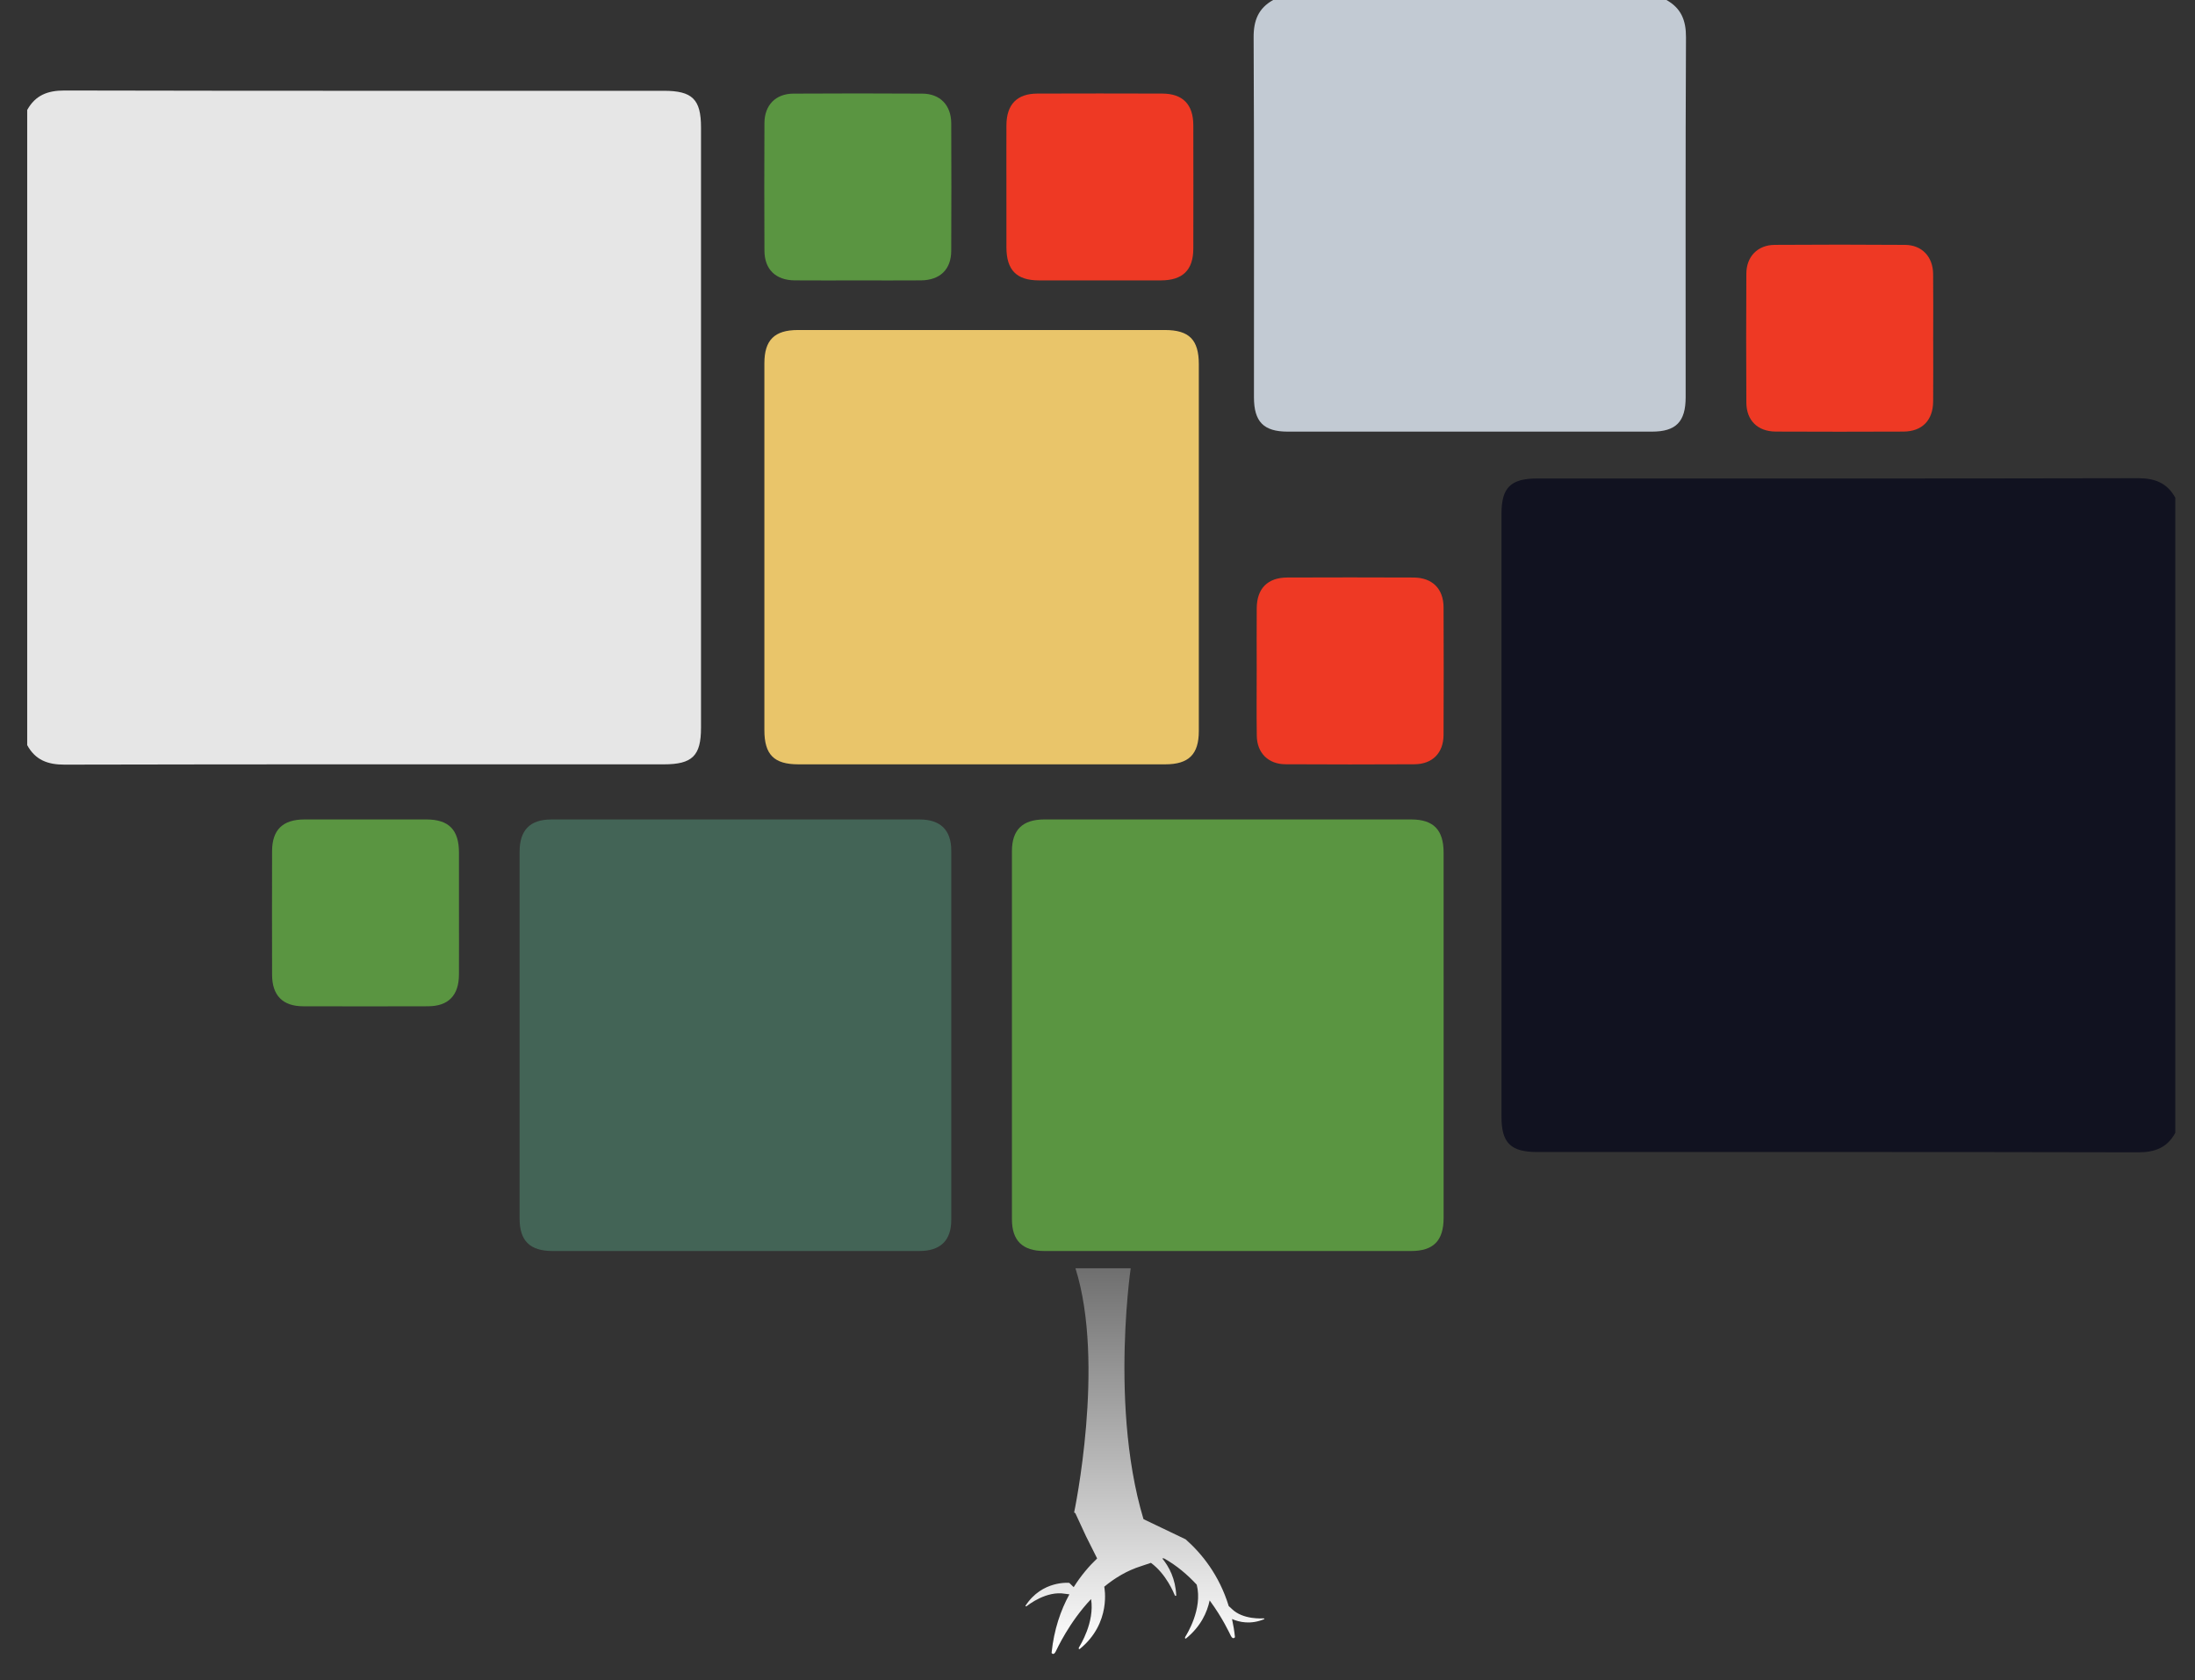 <?xml version="1.0" encoding="utf-8"?>
<!-- Generator: Adobe Illustrator 17.0.0, SVG Export Plug-In . SVG Version: 6.00 Build 0)  -->
<!DOCTYPE svg PUBLIC "-//W3C//DTD SVG 1.1//EN" "http://www.w3.org/Graphics/SVG/1.1/DTD/svg11.dtd">
<svg version="1.1" id="Isolation_Mode" xmlns="http://www.w3.org/2000/svg" xmlns:xlink="http://www.w3.org/1999/xlink" x="0px"
	 y="0px" width="797.96px" height="610.924px" viewBox="0 0 797.96 610.924" enable-background="new 0 0 797.96 610.924"
	 xml:space="preserve">
<rect x="0" y="0" width="797.96" height="610.924" fill="#333333" stroke="none"/>
<g>
	<g>
		<g>
			<defs>
				<polygon id="SVGID_1_" points="47,23 48,23 47,24 				"/>
			</defs>
			<defs>
				<polygon id="SVGID_2_" points="45,21 44,21 45,20 				"/>
			</defs>
			<clipPath id="SVGID_3_">
				<use xlink:href="#SVGID_1_"  overflow="visible"/>
			</clipPath>
			<clipPath id="SVGID_4_" clip-path="url(#SVGID_3_)">
				<use xlink:href="#SVGID_2_"  overflow="visible"/>
			</clipPath>
			<g clip-path="url(#SVGID_4_)">
				<g>
					<defs>
						<polygon id="SVGID_5_" points="55,31 56,31 55,32 						"/>
					</defs>
					<defs>
						<polygon id="SVGID_6_" points="53,29 52,29 53,28 						"/>
					</defs>
					<clipPath id="SVGID_7_">
						<use xlink:href="#SVGID_5_"  overflow="visible"/>
					</clipPath>
					<clipPath id="SVGID_8_" clip-path="url(#SVGID_7_)">
						<use xlink:href="#SVGID_6_"  overflow="visible"/>
					</clipPath>
				</g>
			</g>
		</g>
		<g>
			<path fill="#E6E6E6" d="M9.891,39.995c2.962-5.368,7.441-7.099,13.578-7.085c72.625,0.162,145.25,0.104,217.875,0.105
				c10.349,0,13.497,3.101,13.497,13.295c0.002,72.791,0.002,145.584,0,218.375c0,10.155-3.167,13.261-13.512,13.261
				c-72.625,0.001-145.251-0.058-217.876,0.106c-6.139,0.014-10.619-1.695-13.562-7.087C9.891,193.976,9.891,116.985,9.891,39.995z"
				/>
			<path fill="#111220" d="M790.793,411.948c-2.93,5.421-7.432,7.099-13.563,7.085c-72.791-0.162-145.582-0.104-218.372-0.105
				c-9.64-0.001-13.013-3.302-13.014-12.763c-0.004-73.124-0.004-146.249,0-219.372c0-9.499,3.351-12.794,12.995-12.795
				c72.79-0.003,145.581,0.056,218.372-0.105c6.133-0.013,10.619,1.713,13.582,7.084
				C790.793,257.968,790.793,334.958,790.793,411.948z"/>
			<path fill="#C2CAD3" d="M605.816,0c5.318,2.976,7.13,7.377,7.099,13.553c-0.222,43.633-0.114,87.269-0.121,130.903
				c-0.001,8.912-3.515,12.501-12.264,12.502c-44.134,0.009-88.267,0.009-132.402,0c-8.757-0.002-12.27-3.585-12.272-12.498
				c-0.007-43.635,0.1-87.27-0.119-130.903C455.706,7.388,457.511,2.976,462.834,0C510.495,0,558.155,0,605.816,0z"/>
			<path fill="#E9C56A" d="M435.818,199.409c0,22.151,0.01,44.303-0.005,66.455c-0.006,8.453-3.662,12.077-12.186,12.079
				c-44.47,0.009-88.94,0.009-133.41,0c-8.839-0.001-12.337-3.526-12.339-12.431c-0.008-44.47-0.009-88.94,0.001-133.41
				c0.003-8.451,3.673-12.092,12.188-12.094c44.47-0.01,88.94-0.01,133.41-0.001c8.836,0.002,12.333,3.542,12.337,12.447
				C435.825,154.773,435.818,177.091,435.818,199.409z"/>
			<path fill="#436456" d="M267.341,454.925c-22.152,0-44.303,0.011-66.455-0.006c-8.234-0.006-11.988-3.672-11.991-11.773
				c-0.017-44.47-0.016-88.939-0.001-133.409c0.003-7.875,3.778-11.74,11.529-11.744c44.636-0.022,89.273-0.023,133.909,0.002
				c7.551,0.004,11.48,3.858,11.484,11.283c0.026,44.803,0.027,89.605-0.001,134.408c-0.004,7.403-3.951,11.221-11.52,11.229
				C311.977,454.942,289.659,454.925,267.341,454.925z"/>
			<path fill="#5A9541" d="M524.808,376.968c0,21.985,0.011,43.97-0.006,65.955c-0.006,8.224-3.687,11.991-11.767,11.994
				c-44.47,0.016-88.939,0.016-133.408,0c-7.89-0.003-11.747-3.759-11.751-11.51c-0.023-44.636-0.022-89.271-0.001-133.908
				c0.004-7.742,3.866-11.507,11.764-11.51c44.47-0.017,88.939-0.018,133.408,0.001c8.076,0.004,11.749,3.788,11.755,12.023
				C524.818,332.331,524.808,354.649,524.808,376.968z"/>
			<path fill="#5A9541" d="M311.829,101.968c-7.656,0-15.311,0.051-22.966-0.015c-6.857-0.06-10.93-3.998-10.962-10.764
				c-0.074-15.477-0.071-30.955-0.001-46.432c0.029-6.52,4.069-10.673,10.513-10.71c15.643-0.091,31.288-0.097,46.931,0.003
				c6.429,0.041,10.436,4.223,10.464,10.759c0.065,15.477,0.071,30.955-0.002,46.432c-0.032,6.759-4.1,10.656-11.011,10.712
				C327.14,102.017,319.484,101.968,311.829,101.968z"/>
			<path fill="#EE3924" d="M365.865,67.52c0-7.322-0.028-14.645,0.008-21.967c0.038-7.565,3.828-11.499,11.232-11.523
				c15.145-0.05,30.289-0.051,45.434,0c7.435,0.025,11.253,3.941,11.271,11.481c0.035,14.978,0.035,29.957,0,44.935
				c-0.018,7.743-3.858,11.501-11.727,11.515c-14.812,0.027-29.623,0.026-44.435,0.001c-8.083-0.014-11.752-3.763-11.778-11.974
				C365.846,82.499,365.865,75.01,365.865,67.52z"/>
			<path fill="#EE3924" d="M702.784,123.049c0,7.655,0.053,15.311-0.016,22.966c-0.06,6.839-4.022,10.894-10.8,10.924
				c-15.477,0.068-30.955,0.071-46.432-0.003c-6.552-0.031-10.639-4.038-10.675-10.536c-0.088-15.644-0.088-31.288,0-46.931
				c0.035-6.195,4.135-10.383,10.288-10.424c15.809-0.105,31.62-0.115,47.429,0.006c6.116,0.047,10.106,4.297,10.182,10.532
				C702.855,107.405,702.783,115.228,702.784,123.049z"/>
			<path fill="#EE3924" d="M456.855,243.63c-0.001-7.489-0.044-14.978,0.011-22.467c0.053-7.159,3.96-11.127,11.095-11.153
				c15.311-0.056,30.622-0.064,45.933,0.005c6.805,0.031,10.866,4.083,10.894,10.843c0.062,15.477,0.07,30.955-0.006,46.432
				c-0.032,6.528-4.073,10.595-10.581,10.628c-15.644,0.08-31.287,0.087-46.931-0.005c-6.219-0.037-10.287-4.117-10.383-10.319
				C456.765,259.608,456.857,251.619,456.855,243.63z"/>
			<path fill="#5A9541" d="M166.853,331.941c-0.001,7.488,0.028,14.978-0.008,22.467c-0.037,7.562-3.827,11.49-11.226,11.513
				c-15.144,0.047-30.289,0.046-45.433,0.001c-7.42-0.022-11.256-3.932-11.276-11.464c-0.038-14.978-0.036-29.956-0.001-44.935
				c0.018-7.75,3.857-11.518,11.724-11.534c14.812-0.029,29.624-0.03,44.436,0c8.091,0.017,11.757,3.773,11.78,11.984
				C166.869,317.296,166.853,324.618,166.853,331.941z"/>
			<linearGradient id="SVGID_9_" gradientUnits="userSpaceOnUse" x1="405.331" y1="600.962" x2="405.331" y2="353.76">
				<stop  offset="0" style="stop-color:#FFFFFF"/>
				<stop  offset="1" style="stop-color:#000000"/>
			</linearGradient>
			<path fill="url(#SVGID_9_)" d="M390.483,550c0,0,11.434-54.108,0.481-88.8h20.087c0,0-9.134,62.083,9.129,103.469L390.483,550z"
				/>
			<g>
				<g>
					<linearGradient id="SVGID_10_" gradientUnits="userSpaceOnUse" x1="416.214" y1="600.962" x2="416.214" y2="353.76">
						<stop  offset="0" style="stop-color:#FFFFFF"/>
						<stop  offset="1" style="stop-color:#000000"/>
					</linearGradient>
					<path fill="url(#SVGID_10_)" d="M394.798,558.631l4.049,8.081c-2.932,2.789-5.888,6.256-8.524,10.445l-1.595-1.553
						c0,0-9.858-1.041-15.939,8.332c0,0,0.027,0.409,0.501,0.084c0.466-0.338,7.084-5.657,13.9-4.456
						c0.629,0.104,1.092,0.15,1.573,0.207c-3.154,5.755-5.607,12.79-6.475,21.29c0,0,0.668,1.087,1.47-0.444
						c0.513-0.974,4.818-10.581,12.889-19.125c1.344,8.45-4.012,16.891-4.379,17.537c-0.372,0.681,0.2,0.661,0.2,0.661
						c11.755-9.494,8.973-22.639,8.973-22.639l-0.032-0.035c3.852-3.176,8.31-5.903,13.417-7.496
						c1.339-0.419,2.508-0.826,3.571-1.203c5.622,4.096,8.367,11.099,8.621,11.649c0.291,0.661,0.592,0.237,0.592,0.237
						c-0.274-6.081-2.582-10.428-5.085-13.493h0.656c4.604,2.567,8.561,5.975,11.873,9.545c2.266,8.904-3.765,18.287-4.15,18.945
						c-0.36,0.695,0.2,0.663,0.2,0.663c5.462-4.406,7.733-9.582,8.65-13.883c4.759,6.448,7.353,12.176,7.716,12.911
						c0.824,1.529,1.48,0.446,1.48,0.446c-0.237-2.303-0.609-4.508-1.065-6.594c2.604,1.137,6.759,2.118,11.732,0.039
						c0,0,0.163-0.284-0.313-0.276c-0.466,0-7.4,0.54-11.454-3.398c-0.446-0.449-0.811-0.767-1.156-1.041
						c-3.447-11.281-9.787-19.103-15.671-24.301l-15.256-7.304l-24.967-2.466L394.798,558.631z"/>
				</g>
			</g>
		</g>
	</g>
</g>
</svg>

